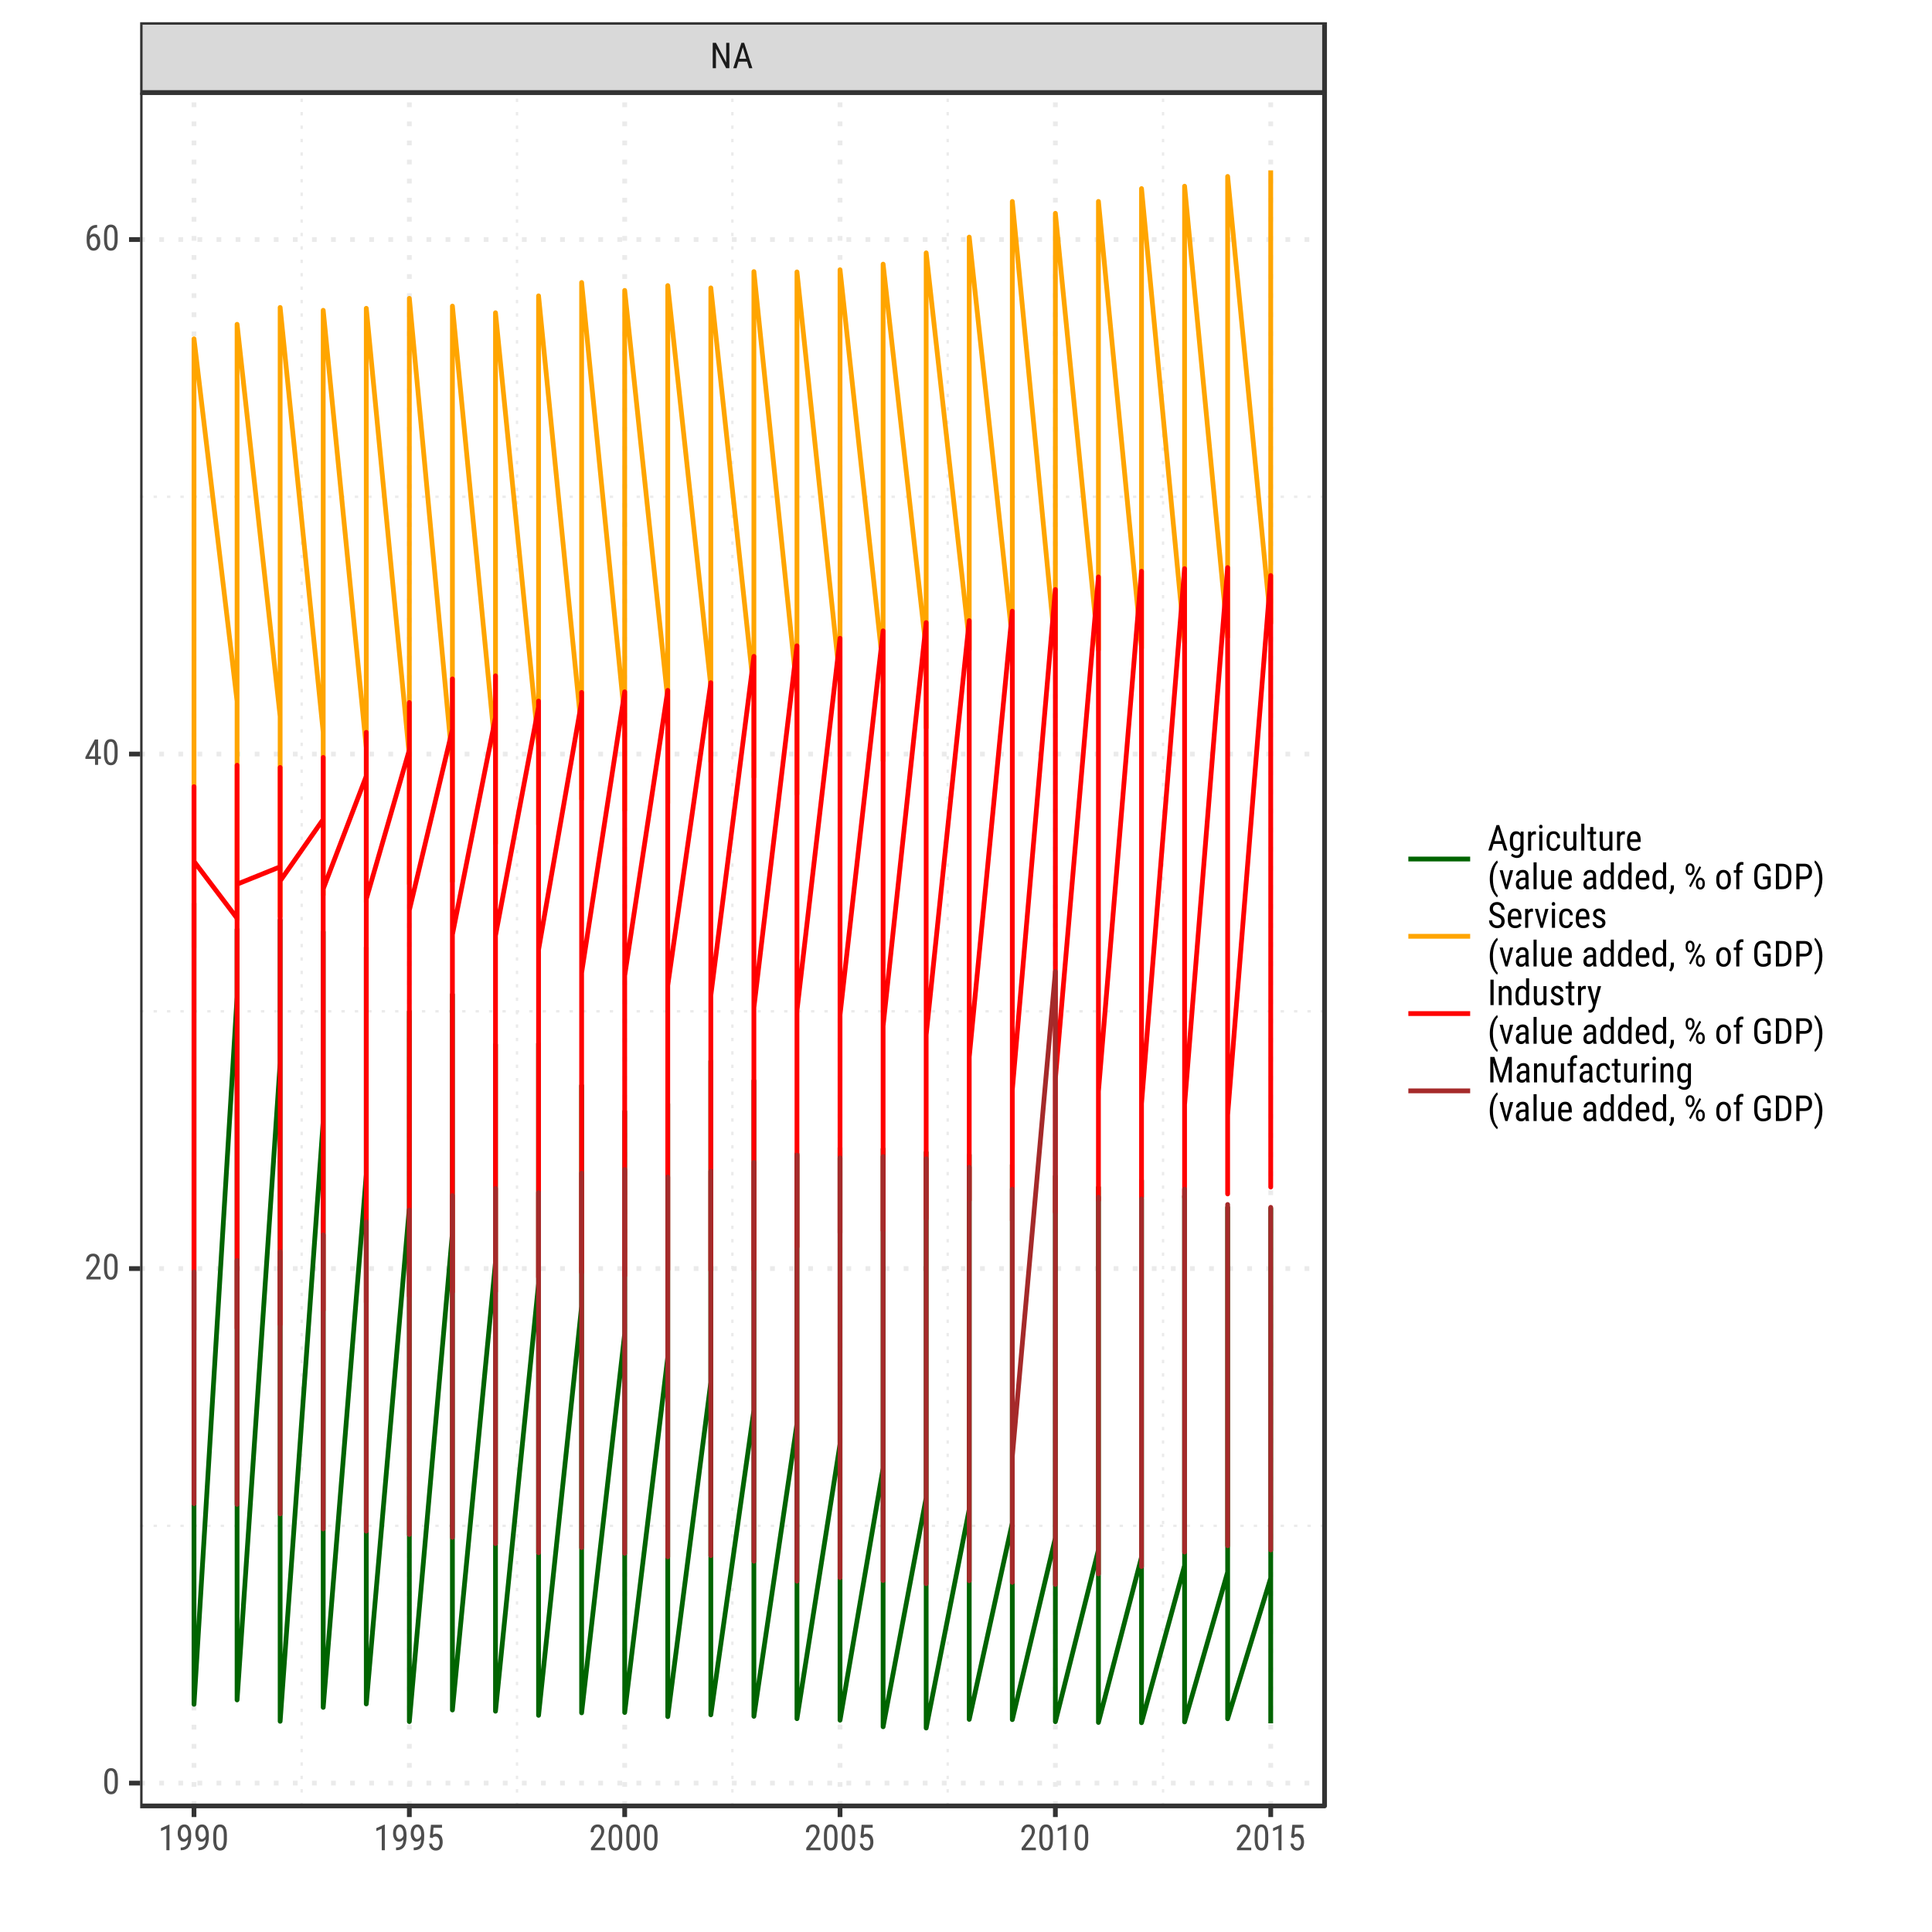 <?xml version="1.0" encoding="UTF-8"?>
<svg xmlns="http://www.w3.org/2000/svg" xmlns:xlink="http://www.w3.org/1999/xlink" width="432pt" height="432pt" viewBox="0 0 432 432" version="1.1">
<defs>
<g>
<symbol overflow="visible" id="glyph0-0">
<path style="stroke:none;" d="M 2.734 0 L 0.406 0 L 0.406 -5.688 L 2.734 -5.688 Z M 2.547 -0.344 L 2.547 -5.359 L 1.656 -2.844 Z M 0.578 -5.312 L 0.578 -0.375 L 1.469 -2.844 Z M 0.719 -0.219 L 2.406 -0.219 L 1.562 -2.578 Z M 1.562 -3.109 L 2.406 -5.484 L 0.719 -5.484 Z M 1.562 -3.109 "/>
</symbol>
<symbol overflow="visible" id="glyph0-1">
<path style="stroke:none;" d="M 4.328 0 L 3.609 0 L 1.328 -4.391 L 1.328 0 L 0.609 0 L 0.609 -5.688 L 1.328 -5.688 L 3.625 -1.281 L 3.625 -5.688 L 4.328 -5.688 Z M 4.328 0 "/>
</symbol>
<symbol overflow="visible" id="glyph0-2">
<path style="stroke:none;" d="M 3.266 -1.484 L 1.344 -1.484 L 0.906 0 L 0.172 0 L 2 -5.688 L 2.609 -5.688 L 4.453 0 L 3.719 0 Z M 1.531 -2.109 L 3.078 -2.109 L 2.312 -4.688 Z M 1.531 -2.109 "/>
</symbol>
<symbol overflow="visible" id="glyph0-3">
<path style="stroke:none;" d="M 2.516 0 L 1.828 0 L 1.828 -4.812 L 0.625 -4.281 L 0.625 -4.938 L 2.406 -5.719 L 2.516 -5.719 Z M 2.516 0 "/>
</symbol>
<symbol overflow="visible" id="glyph0-4">
<path style="stroke:none;" d="M 2.734 -2.438 C 2.453 -2.082 2.129 -1.906 1.766 -1.906 C 1.348 -1.906 1.016 -2.078 0.766 -2.422 C 0.523 -2.773 0.406 -3.234 0.406 -3.797 C 0.406 -4.391 0.535 -4.863 0.797 -5.219 C 1.066 -5.582 1.438 -5.766 1.906 -5.766 C 2.383 -5.766 2.754 -5.555 3.016 -5.141 C 3.285 -4.723 3.422 -4.148 3.422 -3.422 L 3.422 -3.203 C 3.422 -2.578 3.375 -2.066 3.281 -1.672 C 3.188 -1.285 3.047 -0.973 2.859 -0.734 C 2.68 -0.492 2.445 -0.312 2.156 -0.188 C 1.875 -0.062 1.516 0 1.078 0 L 1.078 -0.609 L 1.203 -0.609 C 1.691 -0.617 2.062 -0.766 2.312 -1.047 C 2.57 -1.336 2.711 -1.801 2.734 -2.438 Z M 1.875 -2.5 C 2.039 -2.5 2.203 -2.566 2.359 -2.703 C 2.523 -2.848 2.648 -3.035 2.734 -3.266 L 2.734 -3.562 C 2.734 -4.031 2.648 -4.414 2.484 -4.719 C 2.328 -5.02 2.133 -5.172 1.906 -5.172 C 1.656 -5.172 1.453 -5.047 1.297 -4.797 C 1.148 -4.547 1.078 -4.223 1.078 -3.828 C 1.078 -3.441 1.148 -3.125 1.297 -2.875 C 1.441 -2.625 1.633 -2.5 1.875 -2.5 Z M 1.875 -2.5 "/>
</symbol>
<symbol overflow="visible" id="glyph0-5">
<path style="stroke:none;" d="M 3.5 -2.422 C 3.5 -1.586 3.375 -0.961 3.125 -0.547 C 2.883 -0.129 2.504 0.078 1.984 0.078 C 1.473 0.078 1.094 -0.117 0.844 -0.516 C 0.594 -0.922 0.461 -1.52 0.453 -2.312 L 0.453 -3.297 C 0.453 -4.129 0.57 -4.75 0.812 -5.156 C 1.062 -5.562 1.445 -5.766 1.969 -5.766 C 2.477 -5.766 2.859 -5.57 3.109 -5.188 C 3.359 -4.801 3.488 -4.211 3.5 -3.422 Z M 2.812 -3.422 C 2.812 -4.016 2.742 -4.453 2.609 -4.734 C 2.473 -5.023 2.258 -5.172 1.969 -5.172 C 1.688 -5.172 1.477 -5.031 1.344 -4.75 C 1.207 -4.469 1.141 -4.047 1.141 -3.484 L 1.141 -2.312 C 1.141 -1.719 1.207 -1.27 1.344 -0.969 C 1.477 -0.664 1.691 -0.516 1.984 -0.516 C 2.266 -0.516 2.469 -0.656 2.594 -0.938 C 2.727 -1.219 2.801 -1.648 2.812 -2.234 Z M 2.812 -3.422 "/>
</symbol>
<symbol overflow="visible" id="glyph0-6">
<path style="stroke:none;" d="M 0.734 -2.859 L 0.984 -5.688 L 3.453 -5.688 L 3.453 -5.016 L 1.562 -5.016 L 1.438 -3.469 C 1.664 -3.633 1.914 -3.719 2.188 -3.719 C 2.633 -3.719 2.984 -3.547 3.234 -3.203 C 3.484 -2.859 3.609 -2.395 3.609 -1.812 C 3.609 -1.227 3.473 -0.766 3.203 -0.422 C 2.93 -0.086 2.555 0.078 2.078 0.078 C 1.648 0.078 1.301 -0.062 1.031 -0.344 C 0.758 -0.625 0.602 -1.008 0.562 -1.5 L 1.219 -1.5 C 1.258 -1.176 1.352 -0.93 1.5 -0.766 C 1.645 -0.598 1.836 -0.516 2.078 -0.516 C 2.336 -0.516 2.539 -0.629 2.688 -0.859 C 2.844 -1.098 2.922 -1.414 2.922 -1.812 C 2.922 -2.176 2.836 -2.473 2.672 -2.703 C 2.516 -2.941 2.301 -3.062 2.031 -3.062 C 1.801 -3.062 1.613 -3.004 1.469 -2.891 L 1.297 -2.703 Z M 0.734 -2.859 "/>
</symbol>
<symbol overflow="visible" id="glyph0-7">
<path style="stroke:none;" d="M 3.641 0 L 0.453 0 L 0.453 -0.516 L 2.078 -2.672 C 2.328 -3.004 2.5 -3.273 2.594 -3.484 C 2.688 -3.691 2.734 -3.914 2.734 -4.156 C 2.734 -4.457 2.66 -4.703 2.516 -4.891 C 2.379 -5.078 2.195 -5.172 1.969 -5.172 C 1.676 -5.172 1.453 -5.07 1.297 -4.875 C 1.141 -4.676 1.062 -4.391 1.062 -4.016 L 0.375 -4.016 C 0.375 -4.535 0.516 -4.957 0.797 -5.281 C 1.086 -5.602 1.477 -5.766 1.969 -5.766 C 2.414 -5.766 2.77 -5.625 3.031 -5.344 C 3.289 -5.07 3.422 -4.707 3.422 -4.25 C 3.422 -3.688 3.129 -3.02 2.547 -2.25 L 1.281 -0.594 L 3.641 -0.594 Z M 3.641 0 "/>
</symbol>
<symbol overflow="visible" id="glyph0-8">
<path style="stroke:none;" d="M 3.078 -1.906 L 3.703 -1.906 L 3.703 -1.328 L 3.078 -1.328 L 3.078 0 L 2.391 0 L 2.391 -1.328 L 0.234 -1.328 L 0.234 -1.75 L 2.344 -5.688 L 3.078 -5.688 Z M 1 -1.906 L 2.391 -1.906 L 2.391 -4.609 Z M 1 -1.906 "/>
</symbol>
<symbol overflow="visible" id="glyph0-9">
<path style="stroke:none;" d="M 2.859 -5.688 L 2.859 -5.078 L 2.75 -5.078 C 2.289 -5.066 1.93 -4.91 1.672 -4.609 C 1.41 -4.305 1.258 -3.852 1.219 -3.25 C 1.469 -3.57 1.789 -3.734 2.188 -3.734 C 2.602 -3.734 2.938 -3.562 3.188 -3.219 C 3.438 -2.875 3.562 -2.422 3.562 -1.859 C 3.562 -1.266 3.422 -0.789 3.141 -0.438 C 2.867 -0.094 2.504 0.078 2.047 0.078 C 1.586 0.078 1.219 -0.125 0.938 -0.531 C 0.656 -0.945 0.516 -1.492 0.516 -2.172 L 0.516 -2.438 C 0.516 -3.219 0.598 -3.836 0.766 -4.297 C 0.941 -4.766 1.191 -5.113 1.516 -5.344 C 1.848 -5.57 2.258 -5.688 2.75 -5.688 Z M 2.078 -3.125 C 1.891 -3.125 1.711 -3.051 1.547 -2.906 C 1.391 -2.77 1.273 -2.594 1.203 -2.375 L 1.203 -2.078 C 1.203 -1.617 1.285 -1.242 1.453 -0.953 C 1.617 -0.66 1.816 -0.516 2.047 -0.516 C 2.305 -0.516 2.508 -0.633 2.656 -0.875 C 2.801 -1.113 2.875 -1.43 2.875 -1.828 C 2.875 -2.211 2.801 -2.523 2.656 -2.766 C 2.508 -3.004 2.316 -3.125 2.078 -3.125 Z M 2.078 -3.125 "/>
</symbol>
<symbol overflow="visible" id="glyph0-10">
<path style="stroke:none;" d="M 0.375 -2.312 C 0.375 -2.969 0.492 -3.461 0.734 -3.797 C 0.973 -4.141 1.328 -4.312 1.797 -4.312 C 2.223 -4.312 2.547 -4.125 2.766 -3.75 L 2.812 -4.234 L 3.438 -4.234 L 3.438 0.047 C 3.438 0.566 3.301 0.969 3.031 1.25 C 2.758 1.531 2.383 1.672 1.906 1.672 C 1.695 1.672 1.461 1.617 1.203 1.516 C 0.941 1.41 0.75 1.281 0.625 1.125 L 0.906 0.656 C 1.188 0.938 1.504 1.078 1.859 1.078 C 2.43 1.078 2.723 0.766 2.734 0.141 L 2.734 -0.422 C 2.516 -0.086 2.195 0.078 1.781 0.078 C 1.344 0.078 1 -0.082 0.75 -0.406 C 0.508 -0.738 0.383 -1.219 0.375 -1.844 Z M 1.078 -1.906 C 1.078 -1.438 1.145 -1.086 1.281 -0.859 C 1.414 -0.641 1.645 -0.531 1.969 -0.531 C 2.312 -0.531 2.566 -0.707 2.734 -1.062 L 2.734 -3.172 C 2.555 -3.516 2.301 -3.688 1.969 -3.688 C 1.656 -3.688 1.426 -3.578 1.281 -3.359 C 1.145 -3.141 1.078 -2.797 1.078 -2.328 Z M 1.078 -1.906 "/>
</symbol>
<symbol overflow="visible" id="glyph0-11">
<path style="stroke:none;" d="M 2.266 -3.578 C 2.172 -3.598 2.066 -3.609 1.953 -3.609 C 1.598 -3.609 1.348 -3.414 1.203 -3.031 L 1.203 0 L 0.516 0 L 0.516 -4.234 L 1.188 -4.234 L 1.203 -3.797 C 1.391 -4.141 1.648 -4.312 1.984 -4.312 C 2.098 -4.312 2.191 -4.289 2.266 -4.25 Z M 2.266 -3.578 "/>
</symbol>
<symbol overflow="visible" id="glyph0-12">
<path style="stroke:none;" d="M 1.266 0 L 0.578 0 L 0.578 -4.234 L 1.266 -4.234 Z M 1.312 -5.344 C 1.312 -5.227 1.281 -5.129 1.219 -5.047 C 1.156 -4.973 1.055 -4.938 0.922 -4.938 C 0.797 -4.938 0.695 -4.973 0.625 -5.047 C 0.562 -5.129 0.531 -5.227 0.531 -5.344 C 0.531 -5.469 0.562 -5.566 0.625 -5.641 C 0.695 -5.723 0.797 -5.766 0.922 -5.766 C 1.055 -5.766 1.156 -5.723 1.219 -5.641 C 1.281 -5.555 1.312 -5.457 1.312 -5.344 Z M 1.312 -5.344 "/>
</symbol>
<symbol overflow="visible" id="glyph0-13">
<path style="stroke:none;" d="M 1.984 -0.516 C 2.211 -0.516 2.395 -0.582 2.531 -0.719 C 2.676 -0.863 2.754 -1.066 2.766 -1.328 L 3.422 -1.328 C 3.398 -0.922 3.254 -0.582 2.984 -0.312 C 2.711 -0.051 2.379 0.078 1.984 0.078 C 1.461 0.078 1.062 -0.082 0.781 -0.406 C 0.508 -0.738 0.375 -1.234 0.375 -1.891 L 0.375 -2.359 C 0.375 -2.992 0.508 -3.477 0.781 -3.812 C 1.062 -4.145 1.461 -4.312 1.984 -4.312 C 2.41 -4.312 2.75 -4.172 3 -3.891 C 3.258 -3.617 3.398 -3.25 3.422 -2.781 L 2.766 -2.781 C 2.742 -3.094 2.664 -3.328 2.531 -3.484 C 2.406 -3.641 2.223 -3.719 1.984 -3.719 C 1.672 -3.719 1.441 -3.613 1.297 -3.406 C 1.148 -3.207 1.07 -2.879 1.062 -2.422 L 1.062 -1.875 C 1.062 -1.375 1.133 -1.02 1.281 -0.812 C 1.438 -0.613 1.672 -0.516 1.984 -0.516 Z M 1.984 -0.516 "/>
</symbol>
<symbol overflow="visible" id="glyph0-14">
<path style="stroke:none;" d="M 2.672 -0.375 C 2.441 -0.07 2.109 0.078 1.672 0.078 C 1.285 0.078 0.992 -0.051 0.797 -0.312 C 0.609 -0.582 0.508 -0.969 0.5 -1.469 L 0.5 -4.234 L 1.188 -4.234 L 1.188 -1.531 C 1.188 -0.863 1.383 -0.531 1.781 -0.531 C 2.207 -0.531 2.5 -0.719 2.656 -1.094 L 2.656 -4.234 L 3.344 -4.234 L 3.344 0 L 2.688 0 Z M 2.672 -0.375 "/>
</symbol>
<symbol overflow="visible" id="glyph0-15">
<path style="stroke:none;" d="M 1.266 0 L 0.578 0 L 0.578 -6 L 1.266 -6 Z M 1.266 0 "/>
</symbol>
<symbol overflow="visible" id="glyph0-16">
<path style="stroke:none;" d="M 1.422 -5.25 L 1.422 -4.234 L 2.062 -4.234 L 2.062 -3.672 L 1.422 -3.672 L 1.422 -1.047 C 1.422 -0.879 1.445 -0.754 1.5 -0.672 C 1.562 -0.586 1.656 -0.547 1.781 -0.547 C 1.875 -0.547 1.969 -0.562 2.062 -0.594 L 2.062 0 C 1.906 0.051 1.742 0.078 1.578 0.078 C 1.305 0.078 1.098 -0.02 0.953 -0.219 C 0.805 -0.414 0.734 -0.691 0.734 -1.047 L 0.734 -3.672 L 0.094 -3.672 L 0.094 -4.234 L 0.734 -4.234 L 0.734 -5.25 Z M 1.422 -5.25 "/>
</symbol>
<symbol overflow="visible" id="glyph0-17">
<path style="stroke:none;" d="M 2.031 0.078 C 1.5 0.078 1.094 -0.078 0.812 -0.391 C 0.531 -0.703 0.391 -1.164 0.391 -1.781 L 0.391 -2.281 C 0.391 -2.914 0.523 -3.41 0.797 -3.766 C 1.078 -4.129 1.461 -4.312 1.953 -4.312 C 2.441 -4.312 2.805 -4.148 3.047 -3.828 C 3.297 -3.516 3.426 -3.023 3.438 -2.359 L 3.438 -1.906 L 1.078 -1.906 L 1.078 -1.812 C 1.078 -1.352 1.16 -1.02 1.328 -0.812 C 1.504 -0.613 1.75 -0.516 2.062 -0.516 C 2.27 -0.516 2.453 -0.551 2.609 -0.625 C 2.766 -0.707 2.91 -0.832 3.047 -1 L 3.406 -0.562 C 3.102 -0.133 2.645 0.078 2.031 0.078 Z M 1.953 -3.719 C 1.66 -3.719 1.445 -3.617 1.312 -3.422 C 1.176 -3.223 1.098 -2.914 1.078 -2.5 L 2.75 -2.5 L 2.75 -2.594 C 2.727 -3 2.656 -3.285 2.531 -3.453 C 2.406 -3.629 2.211 -3.719 1.953 -3.719 Z M 1.953 -3.719 "/>
</symbol>
<symbol overflow="visible" id="glyph0-18">
<path style="stroke:none;" d=""/>
</symbol>
<symbol overflow="visible" id="glyph0-19">
<path style="stroke:none;" d="M 0.5 -2.312 C 0.5 -2.988 0.594 -3.629 0.781 -4.234 C 0.969 -4.836 1.227 -5.363 1.562 -5.812 C 1.77 -6.094 1.969 -6.297 2.156 -6.422 L 2.297 -5.938 C 1.984 -5.645 1.727 -5.195 1.531 -4.594 C 1.332 -3.988 1.223 -3.316 1.203 -2.578 L 1.203 -2.266 C 1.203 -1.348 1.328 -0.535 1.578 0.172 C 1.773 0.703 2.016 1.109 2.297 1.391 L 2.156 1.844 C 1.914 1.676 1.676 1.41 1.438 1.047 C 0.812 0.109 0.5 -1.008 0.5 -2.312 Z M 0.5 -2.312 "/>
</symbol>
<symbol overflow="visible" id="glyph0-20">
<path style="stroke:none;" d="M 1.719 -1.047 L 2.516 -4.234 L 3.219 -4.234 L 1.969 0 L 1.453 0 L 0.188 -4.234 L 0.891 -4.234 Z M 1.719 -1.047 "/>
</symbol>
<symbol overflow="visible" id="glyph0-21">
<path style="stroke:none;" d="M 2.688 0 C 2.645 -0.094 2.617 -0.25 2.609 -0.469 C 2.359 -0.102 2.047 0.078 1.672 0.078 C 1.285 0.078 0.984 -0.023 0.766 -0.234 C 0.555 -0.453 0.453 -0.758 0.453 -1.156 C 0.453 -1.582 0.598 -1.922 0.891 -2.172 C 1.18 -2.43 1.578 -2.562 2.078 -2.562 L 2.594 -2.562 L 2.594 -3.016 C 2.594 -3.266 2.535 -3.441 2.422 -3.547 C 2.305 -3.66 2.133 -3.719 1.906 -3.719 C 1.695 -3.719 1.523 -3.656 1.391 -3.531 C 1.266 -3.406 1.203 -3.25 1.203 -3.062 L 0.516 -3.062 C 0.516 -3.27 0.578 -3.473 0.703 -3.672 C 0.836 -3.867 1.008 -4.023 1.219 -4.141 C 1.438 -4.254 1.68 -4.312 1.953 -4.312 C 2.379 -4.312 2.703 -4.203 2.922 -3.984 C 3.148 -3.766 3.27 -3.453 3.281 -3.047 L 3.281 -0.906 C 3.281 -0.582 3.32 -0.301 3.406 -0.062 L 3.406 0 Z M 1.766 -0.547 C 1.941 -0.547 2.102 -0.594 2.25 -0.688 C 2.406 -0.781 2.52 -0.898 2.594 -1.047 L 2.594 -2.047 L 2.203 -2.047 C 1.867 -2.047 1.609 -1.973 1.422 -1.828 C 1.234 -1.691 1.141 -1.492 1.141 -1.234 C 1.141 -0.992 1.188 -0.816 1.281 -0.703 C 1.375 -0.598 1.535 -0.547 1.766 -0.547 Z M 1.766 -0.547 "/>
</symbol>
<symbol overflow="visible" id="glyph0-22">
<path style="stroke:none;" d="M 0.375 -2.312 C 0.375 -2.957 0.492 -3.453 0.734 -3.797 C 0.984 -4.141 1.332 -4.312 1.781 -4.312 C 2.188 -4.312 2.504 -4.145 2.734 -3.812 L 2.734 -6 L 3.422 -6 L 3.422 0 L 2.797 0 L 2.75 -0.453 C 2.531 -0.098 2.207 0.078 1.781 0.078 C 1.344 0.078 1 -0.086 0.75 -0.422 C 0.5 -0.766 0.375 -1.25 0.375 -1.875 Z M 1.062 -1.906 C 1.062 -1.438 1.129 -1.086 1.266 -0.859 C 1.41 -0.641 1.645 -0.531 1.969 -0.531 C 2.312 -0.531 2.566 -0.703 2.734 -1.047 L 2.734 -3.188 C 2.555 -3.52 2.301 -3.688 1.969 -3.688 C 1.645 -3.688 1.41 -3.578 1.266 -3.359 C 1.129 -3.141 1.062 -2.797 1.062 -2.328 Z M 1.062 -1.906 "/>
</symbol>
<symbol overflow="visible" id="glyph0-23">
<path style="stroke:none;" d="M 0.531 1.141 L 0.109 0.859 C 0.359 0.516 0.488 0.16 0.5 -0.203 L 0.5 -0.859 L 1.203 -0.859 L 1.203 -0.297 C 1.203 -0.023 1.133 0.238 1 0.5 C 0.875 0.758 0.719 0.973 0.531 1.141 Z M 0.531 1.141 "/>
</symbol>
<symbol overflow="visible" id="glyph0-24">
<path style="stroke:none;" d="M 0.422 -4.594 C 0.422 -4.938 0.508 -5.219 0.688 -5.438 C 0.875 -5.656 1.113 -5.766 1.406 -5.766 C 1.695 -5.766 1.938 -5.656 2.125 -5.438 C 2.312 -5.219 2.406 -4.93 2.406 -4.578 L 2.406 -4.297 C 2.406 -3.953 2.312 -3.672 2.125 -3.453 C 1.945 -3.234 1.711 -3.125 1.422 -3.125 C 1.129 -3.125 0.891 -3.234 0.703 -3.453 C 0.516 -3.672 0.422 -3.957 0.422 -4.312 Z M 0.922 -4.297 C 0.922 -4.086 0.969 -3.914 1.062 -3.781 C 1.156 -3.656 1.273 -3.594 1.422 -3.594 C 1.566 -3.594 1.68 -3.656 1.766 -3.781 C 1.859 -3.906 1.906 -4.082 1.906 -4.312 L 1.906 -4.594 C 1.906 -4.801 1.859 -4.969 1.766 -5.094 C 1.672 -5.227 1.551 -5.297 1.406 -5.297 C 1.258 -5.297 1.141 -5.227 1.047 -5.094 C 0.961 -4.969 0.922 -4.797 0.922 -4.578 Z M 2.719 -1.391 C 2.719 -1.734 2.805 -2.016 2.984 -2.234 C 3.172 -2.453 3.41 -2.562 3.703 -2.562 C 3.992 -2.562 4.234 -2.453 4.422 -2.234 C 4.609 -2.016 4.703 -1.727 4.703 -1.375 L 4.703 -1.094 C 4.703 -0.75 4.609 -0.469 4.422 -0.25 C 4.234 -0.031 4 0.078 3.719 0.078 C 3.426 0.078 3.188 -0.031 3 -0.25 C 2.812 -0.469 2.719 -0.754 2.719 -1.109 Z M 3.219 -1.094 C 3.219 -0.883 3.266 -0.711 3.359 -0.578 C 3.453 -0.453 3.57 -0.391 3.719 -0.391 C 3.863 -0.391 3.977 -0.453 4.062 -0.578 C 4.156 -0.711 4.203 -0.891 4.203 -1.109 L 4.203 -1.391 C 4.203 -1.609 4.156 -1.781 4.062 -1.906 C 3.969 -2.031 3.848 -2.094 3.703 -2.094 C 3.566 -2.094 3.453 -2.031 3.359 -1.906 C 3.266 -1.781 3.219 -1.609 3.219 -1.391 Z M 1.562 -0.438 L 1.188 -0.688 L 3.516 -5.141 L 3.891 -4.875 Z M 1.562 -0.438 "/>
</symbol>
<symbol overflow="visible" id="glyph0-25">
<path style="stroke:none;" d="M 0.375 -2.312 C 0.375 -2.926 0.52 -3.41 0.812 -3.766 C 1.113 -4.129 1.508 -4.312 2 -4.312 C 2.488 -4.312 2.879 -4.133 3.172 -3.781 C 3.473 -3.438 3.629 -2.961 3.641 -2.359 L 3.641 -1.906 C 3.641 -1.301 3.488 -0.816 3.188 -0.453 C 2.895 -0.098 2.504 0.078 2.016 0.078 C 1.523 0.078 1.129 -0.094 0.828 -0.438 C 0.535 -0.789 0.383 -1.258 0.375 -1.844 Z M 1.062 -1.906 C 1.062 -1.477 1.145 -1.141 1.312 -0.891 C 1.488 -0.641 1.723 -0.516 2.016 -0.516 C 2.617 -0.516 2.93 -0.953 2.953 -1.828 L 2.953 -2.312 C 2.953 -2.738 2.863 -3.078 2.688 -3.328 C 2.52 -3.586 2.289 -3.719 2 -3.719 C 1.719 -3.719 1.488 -3.586 1.312 -3.328 C 1.145 -3.078 1.062 -2.738 1.062 -2.312 Z M 1.062 -1.906 "/>
</symbol>
<symbol overflow="visible" id="glyph0-26">
<path style="stroke:none;" d="M 0.828 0 L 0.828 -3.672 L 0.266 -3.672 L 0.266 -4.234 L 0.828 -4.234 L 0.828 -4.719 C 0.828 -5.145 0.93 -5.477 1.141 -5.719 C 1.359 -5.957 1.656 -6.078 2.031 -6.078 C 2.176 -6.078 2.316 -6.055 2.453 -6.016 L 2.422 -5.438 C 2.316 -5.457 2.211 -5.469 2.109 -5.469 C 1.711 -5.469 1.516 -5.188 1.516 -4.625 L 1.516 -4.234 L 2.234 -4.234 L 2.234 -3.672 L 1.516 -3.672 L 1.516 0 Z M 0.828 0 "/>
</symbol>
<symbol overflow="visible" id="glyph0-27">
<path style="stroke:none;" d="M 4.172 -0.703 L 4.047 -0.547 C 3.691 -0.129 3.164 0.078 2.469 0.078 C 1.852 0.078 1.367 -0.125 1.016 -0.531 C 0.672 -0.938 0.492 -1.516 0.484 -2.266 L 0.484 -3.375 C 0.484 -4.176 0.641 -4.773 0.953 -5.172 C 1.273 -5.566 1.754 -5.766 2.391 -5.766 C 2.93 -5.766 3.352 -5.613 3.656 -5.312 C 3.969 -5.008 4.141 -4.578 4.172 -4.016 L 3.453 -4.016 C 3.43 -4.367 3.332 -4.645 3.156 -4.844 C 2.988 -5.051 2.738 -5.156 2.406 -5.156 C 1.988 -5.156 1.688 -5.02 1.5 -4.75 C 1.312 -4.477 1.211 -4.051 1.203 -3.469 L 1.203 -2.312 C 1.203 -1.738 1.312 -1.297 1.531 -0.984 C 1.75 -0.68 2.062 -0.531 2.469 -0.531 C 2.852 -0.531 3.148 -0.625 3.359 -0.812 L 3.453 -0.906 L 3.453 -2.219 L 2.422 -2.219 L 2.422 -2.828 L 4.172 -2.828 Z M 4.172 -0.703 "/>
</symbol>
<symbol overflow="visible" id="glyph0-28">
<path style="stroke:none;" d="M 0.609 0 L 0.609 -5.688 L 1.969 -5.688 C 2.633 -5.688 3.148 -5.477 3.516 -5.062 C 3.879 -4.645 4.062 -4.062 4.062 -3.312 L 4.062 -2.359 C 4.062 -1.609 3.875 -1.023 3.5 -0.609 C 3.133 -0.203 2.598 0 1.891 0 Z M 1.328 -5.078 L 1.328 -0.609 L 1.906 -0.609 C 2.406 -0.609 2.77 -0.754 3 -1.047 C 3.238 -1.336 3.359 -1.766 3.359 -2.328 L 3.359 -3.328 C 3.359 -3.93 3.242 -4.375 3.016 -4.656 C 2.785 -4.938 2.438 -5.078 1.969 -5.078 Z M 1.328 -5.078 "/>
</symbol>
<symbol overflow="visible" id="glyph0-29">
<path style="stroke:none;" d="M 1.328 -2.234 L 1.328 0 L 0.609 0 L 0.609 -5.688 L 2.422 -5.688 C 2.953 -5.688 3.367 -5.523 3.672 -5.203 C 3.973 -4.891 4.125 -4.473 4.125 -3.953 C 4.125 -3.398 3.977 -2.977 3.688 -2.688 C 3.406 -2.395 3.004 -2.242 2.484 -2.234 Z M 1.328 -2.844 L 2.422 -2.844 C 2.742 -2.844 2.988 -2.938 3.156 -3.125 C 3.32 -3.312 3.406 -3.582 3.406 -3.938 C 3.406 -4.281 3.316 -4.555 3.141 -4.766 C 2.973 -4.973 2.738 -5.078 2.438 -5.078 L 1.328 -5.078 Z M 1.328 -2.844 "/>
</symbol>
<symbol overflow="visible" id="glyph0-30">
<path style="stroke:none;" d="M 2 -2.266 C 2 -1.109 1.738 -0.082 1.219 0.812 C 0.938 1.289 0.645 1.633 0.344 1.844 L 0.219 1.391 C 0.539 1.078 0.801 0.598 1 -0.047 C 1.207 -0.691 1.312 -1.398 1.312 -2.172 L 1.312 -2.312 C 1.312 -3.301 1.148 -4.188 0.828 -4.969 C 0.648 -5.395 0.445 -5.734 0.219 -5.984 L 0.344 -6.422 C 0.633 -6.223 0.914 -5.906 1.188 -5.469 C 1.727 -4.562 2 -3.492 2 -2.266 Z M 2 -2.266 "/>
</symbol>
<symbol overflow="visible" id="glyph0-31">
<path style="stroke:none;" d="M 3.094 -1.438 C 3.094 -1.719 3.016 -1.93 2.859 -2.078 C 2.711 -2.234 2.438 -2.383 2.031 -2.531 C 1.633 -2.676 1.328 -2.828 1.109 -2.984 C 0.898 -3.141 0.742 -3.316 0.641 -3.516 C 0.535 -3.723 0.484 -3.957 0.484 -4.219 C 0.484 -4.664 0.633 -5.035 0.938 -5.328 C 1.238 -5.617 1.629 -5.766 2.109 -5.766 C 2.441 -5.766 2.738 -5.688 3 -5.531 C 3.258 -5.383 3.457 -5.176 3.594 -4.906 C 3.738 -4.645 3.812 -4.359 3.812 -4.047 L 3.094 -4.047 C 3.094 -4.398 3.008 -4.672 2.844 -4.859 C 2.676 -5.055 2.43 -5.156 2.109 -5.156 C 1.828 -5.156 1.602 -5.07 1.438 -4.906 C 1.281 -4.75 1.203 -4.523 1.203 -4.234 C 1.203 -3.992 1.285 -3.789 1.453 -3.625 C 1.629 -3.469 1.898 -3.32 2.266 -3.188 C 2.816 -3.008 3.211 -2.785 3.453 -2.516 C 3.703 -2.242 3.828 -1.891 3.828 -1.453 C 3.828 -0.984 3.676 -0.609 3.375 -0.328 C 3.07 -0.055 2.664 0.078 2.156 0.078 C 1.82 0.078 1.516 0.004 1.234 -0.141 C 0.953 -0.285 0.727 -0.488 0.562 -0.75 C 0.406 -1.008 0.328 -1.312 0.328 -1.656 L 1.047 -1.656 C 1.047 -1.301 1.145 -1.023 1.344 -0.828 C 1.539 -0.629 1.812 -0.531 2.156 -0.531 C 2.469 -0.531 2.703 -0.609 2.859 -0.766 C 3.016 -0.93 3.094 -1.156 3.094 -1.438 Z M 3.094 -1.438 "/>
</symbol>
<symbol overflow="visible" id="glyph0-32">
<path style="stroke:none;" d="M 2.578 -1.078 C 2.578 -1.234 2.52 -1.363 2.406 -1.469 C 2.289 -1.57 2.07 -1.695 1.75 -1.844 C 1.383 -2 1.125 -2.129 0.969 -2.234 C 0.812 -2.348 0.695 -2.473 0.625 -2.609 C 0.551 -2.742 0.516 -2.91 0.516 -3.109 C 0.516 -3.453 0.641 -3.738 0.891 -3.969 C 1.141 -4.195 1.461 -4.312 1.859 -4.312 C 2.266 -4.312 2.594 -4.191 2.844 -3.953 C 3.094 -3.711 3.219 -3.406 3.219 -3.031 L 2.531 -3.031 C 2.531 -3.219 2.469 -3.379 2.344 -3.516 C 2.219 -3.648 2.055 -3.719 1.859 -3.719 C 1.648 -3.719 1.488 -3.66 1.375 -3.547 C 1.258 -3.441 1.203 -3.301 1.203 -3.125 C 1.203 -2.988 1.242 -2.875 1.328 -2.781 C 1.41 -2.695 1.613 -2.586 1.938 -2.453 C 2.445 -2.254 2.797 -2.055 2.984 -1.859 C 3.172 -1.672 3.266 -1.43 3.266 -1.141 C 3.266 -0.766 3.133 -0.469 2.875 -0.25 C 2.625 -0.031 2.289 0.078 1.875 0.078 C 1.426 0.078 1.066 -0.047 0.797 -0.297 C 0.523 -0.555 0.391 -0.879 0.391 -1.266 L 1.078 -1.266 C 1.086 -1.023 1.16 -0.836 1.297 -0.703 C 1.43 -0.578 1.625 -0.516 1.875 -0.516 C 2.102 -0.516 2.273 -0.566 2.391 -0.672 C 2.516 -0.773 2.578 -0.91 2.578 -1.078 Z M 2.578 -1.078 "/>
</symbol>
<symbol overflow="visible" id="glyph0-33">
<path style="stroke:none;" d="M 1.359 0 L 0.641 0 L 0.641 -5.688 L 1.359 -5.688 Z M 1.359 0 "/>
</symbol>
<symbol overflow="visible" id="glyph0-34">
<path style="stroke:none;" d="M 1.172 -4.234 L 1.188 -3.766 C 1.457 -4.129 1.801 -4.312 2.219 -4.312 C 2.969 -4.312 3.348 -3.812 3.359 -2.812 L 3.359 0 L 2.672 0 L 2.672 -2.781 C 2.672 -3.113 2.613 -3.348 2.5 -3.484 C 2.383 -3.617 2.219 -3.688 2 -3.688 C 1.832 -3.688 1.676 -3.629 1.531 -3.516 C 1.395 -3.398 1.285 -3.254 1.203 -3.078 L 1.203 0 L 0.516 0 L 0.516 -4.234 Z M 1.172 -4.234 "/>
</symbol>
<symbol overflow="visible" id="glyph0-35">
<path style="stroke:none;" d="M 1.672 -1.156 L 2.438 -4.234 L 3.172 -4.234 L 1.797 0.594 C 1.691 0.957 1.539 1.234 1.344 1.422 C 1.156 1.609 0.941 1.703 0.703 1.703 C 0.609 1.703 0.488 1.68 0.344 1.641 L 0.344 1.062 L 0.5 1.078 C 0.695 1.078 0.852 1.031 0.969 0.938 C 1.082 0.844 1.176 0.676 1.25 0.438 L 1.375 -0.031 L 0.141 -4.234 L 0.891 -4.234 Z M 1.672 -1.156 "/>
</symbol>
<symbol overflow="visible" id="glyph0-36">
<path style="stroke:none;" d="M 1.531 -5.688 L 3.016 -1.047 L 4.5 -5.688 L 5.422 -5.688 L 5.422 0 L 4.719 0 L 4.719 -2.219 L 4.781 -4.438 L 3.297 0 L 2.75 0 L 1.266 -4.422 L 1.328 -2.219 L 1.328 0 L 0.609 0 L 0.609 -5.688 Z M 1.531 -5.688 "/>
</symbol>
</g>
<clipPath id="clip1">
  <path d="M 31.344 20.688 L 297 20.688 L 297 404 L 31.344 404 Z M 31.344 20.688 "/>
</clipPath>
<clipPath id="clip2">
  <path d="M 31.344 340 L 297 340 L 297 342 L 31.344 342 Z M 31.344 340 "/>
</clipPath>
<clipPath id="clip3">
  <path d="M 31.344 225 L 297 225 L 297 227 L 31.344 227 Z M 31.344 225 "/>
</clipPath>
<clipPath id="clip4">
  <path d="M 31.344 110 L 297 110 L 297 112 L 31.344 112 Z M 31.344 110 "/>
</clipPath>
<clipPath id="clip5">
  <path d="M 67 20.688 L 68 20.688 L 68 404.809 L 67 404.809 Z M 67 20.688 "/>
</clipPath>
<clipPath id="clip6">
  <path d="M 115 20.688 L 116 20.688 L 116 404.809 L 115 404.809 Z M 115 20.688 "/>
</clipPath>
<clipPath id="clip7">
  <path d="M 163 20.688 L 165 20.688 L 165 404.809 L 163 404.809 Z M 163 20.688 "/>
</clipPath>
<clipPath id="clip8">
  <path d="M 211 20.688 L 213 20.688 L 213 404.809 L 211 404.809 Z M 211 20.688 "/>
</clipPath>
<clipPath id="clip9">
  <path d="M 259 20.688 L 261 20.688 L 261 404.809 L 259 404.809 Z M 259 20.688 "/>
</clipPath>
<clipPath id="clip10">
  <path d="M 31.344 398 L 297 398 L 297 400 L 31.344 400 Z M 31.344 398 "/>
</clipPath>
<clipPath id="clip11">
  <path d="M 31.344 283 L 297 283 L 297 285 L 31.344 285 Z M 31.344 283 "/>
</clipPath>
<clipPath id="clip12">
  <path d="M 31.344 168 L 297 168 L 297 170 L 31.344 170 Z M 31.344 168 "/>
</clipPath>
<clipPath id="clip13">
  <path d="M 31.344 53 L 297 53 L 297 55 L 31.344 55 Z M 31.344 53 "/>
</clipPath>
<clipPath id="clip14">
  <path d="M 42 20.688 L 44 20.688 L 44 404.809 L 42 404.809 Z M 42 20.688 "/>
</clipPath>
<clipPath id="clip15">
  <path d="M 90 20.688 L 93 20.688 L 93 404.809 L 90 404.809 Z M 90 20.688 "/>
</clipPath>
<clipPath id="clip16">
  <path d="M 139 20.688 L 141 20.688 L 141 404.809 L 139 404.809 Z M 139 20.688 "/>
</clipPath>
<clipPath id="clip17">
  <path d="M 187 20.688 L 189 20.688 L 189 404.809 L 187 404.809 Z M 187 20.688 "/>
</clipPath>
<clipPath id="clip18">
  <path d="M 235 20.688 L 237 20.688 L 237 404.809 L 235 404.809 Z M 235 20.688 "/>
</clipPath>
<clipPath id="clip19">
  <path d="M 283 20.688 L 285 20.688 L 285 404.809 L 283 404.809 Z M 283 20.688 "/>
</clipPath>
<clipPath id="clip20">
  <path d="M 31.344 20.688 L 297 20.688 L 297 404.809 L 31.344 404.809 Z M 31.344 20.688 "/>
</clipPath>
<clipPath id="clip21">
  <path d="M 31.344 4.98 L 297 4.98 L 297 21 L 31.344 21 Z M 31.344 4.98 "/>
</clipPath>
<clipPath id="clip22">
  <path d="M 31.344 4.98 L 297 4.98 L 297 21.688 L 31.344 21.688 Z M 31.344 4.98 "/>
</clipPath>
</defs>
<g id="surface1791">
<rect x="0" y="0" width="432" height="432" style="fill:rgb(100%,100%,100%);fill-opacity:1;stroke:none;"/>
<rect x="0" y="0" width="432" height="432" style="fill:rgb(100%,100%,100%);fill-opacity:1;stroke:none;"/>
<path style="fill:none;stroke-width:1.067;stroke-linecap:round;stroke-linejoin:round;stroke:rgb(100%,100%,100%);stroke-opacity:1;stroke-miterlimit:10;" d="M 0 432 L 432 432 L 432 0 L 0 0 Z M 0 432 "/>
<g clip-path="url(#clip1)" clip-rule="nonzero">
<path style=" stroke:none;fill-rule:nonzero;fill:rgb(100%,100%,100%);fill-opacity:1;" d="M 31.344 403.809 L 296.176 403.809 L 296.176 20.688 L 31.344 20.688 Z M 31.344 403.809 "/>
</g>
<g clip-path="url(#clip2)" clip-rule="nonzero">
<path style="fill:none;stroke-width:0.533;stroke-linecap:butt;stroke-linejoin:round;stroke:rgb(92.157%,92.157%,92.157%);stroke-opacity:1;stroke-dasharray:0.75,2.25;stroke-miterlimit:10;" d="M 31.344 341.18 L 296.172 341.18 "/>
</g>
<g clip-path="url(#clip3)" clip-rule="nonzero">
<path style="fill:none;stroke-width:0.533;stroke-linecap:butt;stroke-linejoin:round;stroke:rgb(92.157%,92.157%,92.157%);stroke-opacity:1;stroke-dasharray:0.75,2.25;stroke-miterlimit:10;" d="M 31.344 226.133 L 296.172 226.133 "/>
</g>
<g clip-path="url(#clip4)" clip-rule="nonzero">
<path style="fill:none;stroke-width:0.533;stroke-linecap:butt;stroke-linejoin:round;stroke:rgb(92.157%,92.157%,92.157%);stroke-opacity:1;stroke-dasharray:0.75,2.25;stroke-miterlimit:10;" d="M 31.344 111.082 L 296.172 111.082 "/>
</g>
<g clip-path="url(#clip5)" clip-rule="nonzero">
<path style="fill:none;stroke-width:0.533;stroke-linecap:butt;stroke-linejoin:round;stroke:rgb(92.157%,92.157%,92.157%);stroke-opacity:1;stroke-dasharray:0.75,2.25;stroke-miterlimit:10;" d="M 67.457 403.809 L 67.457 20.688 "/>
</g>
<g clip-path="url(#clip6)" clip-rule="nonzero">
<path style="fill:none;stroke-width:0.533;stroke-linecap:butt;stroke-linejoin:round;stroke:rgb(92.157%,92.157%,92.157%);stroke-opacity:1;stroke-dasharray:0.75,2.25;stroke-miterlimit:10;" d="M 115.605 403.809 L 115.605 20.688 "/>
</g>
<g clip-path="url(#clip7)" clip-rule="nonzero">
<path style="fill:none;stroke-width:0.533;stroke-linecap:butt;stroke-linejoin:round;stroke:rgb(92.157%,92.157%,92.157%);stroke-opacity:1;stroke-dasharray:0.75,2.25;stroke-miterlimit:10;" d="M 163.758 403.809 L 163.758 20.688 "/>
</g>
<g clip-path="url(#clip8)" clip-rule="nonzero">
<path style="fill:none;stroke-width:0.533;stroke-linecap:butt;stroke-linejoin:round;stroke:rgb(92.157%,92.157%,92.157%);stroke-opacity:1;stroke-dasharray:0.75,2.25;stroke-miterlimit:10;" d="M 211.91 403.809 L 211.91 20.688 "/>
</g>
<g clip-path="url(#clip9)" clip-rule="nonzero">
<path style="fill:none;stroke-width:0.533;stroke-linecap:butt;stroke-linejoin:round;stroke:rgb(92.157%,92.157%,92.157%);stroke-opacity:1;stroke-dasharray:0.75,2.25;stroke-miterlimit:10;" d="M 260.059 403.809 L 260.059 20.688 "/>
</g>
<g clip-path="url(#clip10)" clip-rule="nonzero">
<path style="fill:none;stroke-width:1.067;stroke-linecap:butt;stroke-linejoin:round;stroke:rgb(92.157%,92.157%,92.157%);stroke-opacity:1;stroke-dasharray:1.067,3.201;stroke-miterlimit:10;" d="M 31.344 398.707 L 296.172 398.707 "/>
</g>
<g clip-path="url(#clip11)" clip-rule="nonzero">
<path style="fill:none;stroke-width:1.067;stroke-linecap:butt;stroke-linejoin:round;stroke:rgb(92.157%,92.157%,92.157%);stroke-opacity:1;stroke-dasharray:1.067,3.201;stroke-miterlimit:10;" d="M 31.344 283.656 L 296.172 283.656 "/>
</g>
<g clip-path="url(#clip12)" clip-rule="nonzero">
<path style="fill:none;stroke-width:1.067;stroke-linecap:butt;stroke-linejoin:round;stroke:rgb(92.157%,92.157%,92.157%);stroke-opacity:1;stroke-dasharray:1.067,3.201;stroke-miterlimit:10;" d="M 31.344 168.609 L 296.172 168.609 "/>
</g>
<g clip-path="url(#clip13)" clip-rule="nonzero">
<path style="fill:none;stroke-width:1.067;stroke-linecap:butt;stroke-linejoin:round;stroke:rgb(92.157%,92.157%,92.157%);stroke-opacity:1;stroke-dasharray:1.067,3.201;stroke-miterlimit:10;" d="M 31.344 53.559 L 296.172 53.559 "/>
</g>
<g clip-path="url(#clip14)" clip-rule="nonzero">
<path style="fill:none;stroke-width:1.067;stroke-linecap:butt;stroke-linejoin:round;stroke:rgb(92.157%,92.157%,92.157%);stroke-opacity:1;stroke-dasharray:1.067,3.201;stroke-miterlimit:10;" d="M 43.379 403.809 L 43.379 20.688 "/>
</g>
<g clip-path="url(#clip15)" clip-rule="nonzero">
<path style="fill:none;stroke-width:1.067;stroke-linecap:butt;stroke-linejoin:round;stroke:rgb(92.157%,92.157%,92.157%);stroke-opacity:1;stroke-dasharray:1.067,3.201;stroke-miterlimit:10;" d="M 91.531 403.809 L 91.531 20.688 "/>
</g>
<g clip-path="url(#clip16)" clip-rule="nonzero">
<path style="fill:none;stroke-width:1.067;stroke-linecap:butt;stroke-linejoin:round;stroke:rgb(92.157%,92.157%,92.157%);stroke-opacity:1;stroke-dasharray:1.067,3.201;stroke-miterlimit:10;" d="M 139.684 403.809 L 139.684 20.688 "/>
</g>
<g clip-path="url(#clip17)" clip-rule="nonzero">
<path style="fill:none;stroke-width:1.067;stroke-linecap:butt;stroke-linejoin:round;stroke:rgb(92.157%,92.157%,92.157%);stroke-opacity:1;stroke-dasharray:1.067,3.201;stroke-miterlimit:10;" d="M 187.832 403.809 L 187.832 20.688 "/>
</g>
<g clip-path="url(#clip18)" clip-rule="nonzero">
<path style="fill:none;stroke-width:1.067;stroke-linecap:butt;stroke-linejoin:round;stroke:rgb(92.157%,92.157%,92.157%);stroke-opacity:1;stroke-dasharray:1.067,3.201;stroke-miterlimit:10;" d="M 235.984 403.809 L 235.984 20.688 "/>
</g>
<g clip-path="url(#clip19)" clip-rule="nonzero">
<path style="fill:none;stroke-width:1.067;stroke-linecap:butt;stroke-linejoin:round;stroke:rgb(92.157%,92.157%,92.157%);stroke-opacity:1;stroke-dasharray:1.067,3.201;stroke-miterlimit:10;" d="M 284.137 403.809 L 284.137 20.688 "/>
</g>
<path style="fill:none;stroke-width:1.067;stroke-linecap:butt;stroke-linejoin:round;stroke:rgb(0%,39.216%,0%);stroke-opacity:1;stroke-miterlimit:1;" d="M 43.379 211.051 L 43.379 202 L 43.379 286.91 L 43.379 258.133 L 43.379 381.086 L 53.012 222.957 L 53.012 207.855 L 53.012 291.148 L 53.012 259.371 L 53.012 380.109 L 62.641 237.734 L 62.641 205.742 L 62.641 291.82 L 62.641 260.242 L 62.641 384.883 L 72.27 250.762 L 72.27 208.375 L 72.27 299.598 L 72.27 262.949 L 72.27 381.773 L 81.902 262.637 L 81.902 211.84 L 81.902 304.77 L 81.902 264.113 L 81.902 381.004 L 91.531 270.051 L 91.531 226.207 L 91.531 309.527 L 91.531 260.516 L 91.531 384.953 L 101.16 275.746 L 101.16 222.402 L 101.16 312.531 L 101.16 257.973 L 101.16 382.355 L 110.793 282.273 L 110.793 233.594 L 110.793 314.457 L 110.793 257.332 L 110.793 382.625 L 120.422 287.027 L 120.422 233.379 L 120.422 307.609 L 120.422 257.258 L 120.422 383.555 L 130.051 292.133 L 130.051 242.762 L 130.051 307.086 L 130.051 253.441 L 130.051 382.992 L 139.684 298.211 L 139.684 248.543 L 139.684 305.109 L 139.684 257.02 L 139.684 382.918 L 149.312 303.488 L 149.312 246.848 L 149.312 305.383 L 149.312 256.434 L 149.312 383.84 L 158.941 309.109 L 158.941 262.074 L 158.941 307.348 L 158.941 237.281 L 158.941 383.438 L 168.574 315.344 L 168.574 260.57 L 168.574 307.156 L 168.574 241.66 L 168.574 383.773 L 178.203 318.363 L 178.203 270.477 L 178.203 309.727 L 178.203 258.008 L 178.203 384.301 L 187.832 322.922 L 187.832 275.34 L 187.832 311.754 L 187.832 256.648 L 187.832 384.641 L 197.465 328.289 L 197.465 277.328 L 197.465 313.133 L 197.465 256.93 L 197.465 386.109 L 207.094 334.895 L 207.094 284.438 L 207.094 315.066 L 207.094 257.688 L 207.094 386.395 L 216.723 337.5 L 216.723 288.613 L 216.723 315.965 L 216.723 258.242 L 216.723 384.461 L 226.355 340.523 L 226.355 296.402 L 226.355 316.785 L 226.355 260.488 L 226.355 384.512 L 235.984 343.883 L 235.984 297.945 L 235.984 320.188 L 235.984 263.027 L 235.984 384.973 L 245.613 346.566 L 245.613 299.477 L 245.613 320.695 L 245.613 265.516 L 245.613 385.145 L 255.246 348.203 L 255.246 303.219 L 255.246 322.805 L 255.246 263.949 L 255.246 385.203 L 264.875 350.051 L 264.875 304.102 L 264.875 324.391 L 264.875 267.438 L 264.875 385.027 L 274.504 351.52 L 274.504 310.703 L 274.504 325.582 L 274.504 270.012 L 274.504 384.324 L 284.137 352.844 L 284.137 316.551 L 284.137 327.613 L 284.137 270.211 L 284.137 385.34 "/>
<path style="fill:none;stroke-width:1.067;stroke-linecap:butt;stroke-linejoin:round;stroke:rgb(100%,64.706%,0%);stroke-opacity:1;stroke-miterlimit:1;" d="M 43.379 156.539 L 43.379 211.883 L 43.379 115.574 L 43.379 189.105 L 43.379 75.758 L 53.012 156.789 L 53.012 205.586 L 53.012 114.766 L 53.012 183.84 L 53.012 72.516 L 62.641 160.18 L 62.641 204.891 L 62.641 116.473 L 62.641 179.777 L 62.641 68.746 L 72.27 163.742 L 72.27 200.121 L 72.27 112.762 L 72.27 181.34 L 72.27 69.387 L 81.902 167.238 L 81.902 201.711 L 81.902 112.262 L 81.902 180.879 L 81.902 68.938 L 91.531 169.047 L 91.531 197.645 L 91.531 112.691 L 91.531 177.922 L 91.531 66.711 L 101.16 170.551 L 101.16 197.059 L 101.16 112.297 L 101.16 184.102 L 101.16 68.445 L 110.793 168.027 L 110.793 188.625 L 110.793 108.582 L 110.793 183.754 L 110.793 69.93 L 120.422 166.836 L 120.422 184.324 L 120.422 109.871 L 120.422 182.051 L 120.422 66.156 L 130.051 163.41 L 130.051 178.41 L 130.051 108.199 L 130.051 178.664 L 130.051 63.164 L 139.684 160.641 L 139.684 175.809 L 139.684 108.051 L 139.684 181.141 L 139.684 64.934 L 149.312 156.41 L 149.312 172.012 L 149.312 105.117 L 149.312 179.562 L 149.312 63.852 L 158.941 153.41 L 158.941 165.598 L 158.941 101.461 L 158.941 170.312 L 158.941 64.375 L 168.574 154.516 L 168.574 165.531 L 168.574 99.887 L 168.574 173.742 L 168.574 60.73 L 178.203 154.488 L 178.203 164.762 L 178.203 101.457 L 178.203 177.559 L 178.203 60.801 L 187.832 152.379 L 187.832 161.293 L 187.832 100.426 L 187.832 169.117 L 187.832 60.316 L 197.465 149.289 L 197.465 170.062 L 197.465 102.02 L 197.465 158.859 L 197.465 59.062 L 207.094 145.273 L 207.094 162.719 L 207.094 101.031 L 207.094 151.699 L 207.094 56.539 L 216.723 143.371 L 216.723 145.258 L 216.723 95.781 L 216.723 141.914 L 216.723 53.016 L 226.355 142.934 L 226.355 98.16 L 226.355 134.465 L 226.355 45.047 L 235.984 145.176 L 235.984 94.887 L 235.984 127.738 L 235.984 47.695 L 245.613 145.301 L 245.613 92.77 L 245.613 126.031 L 245.613 45.039 L 255.246 144.938 L 255.246 90.457 L 255.246 125.035 L 255.246 42.168 L 264.875 143.664 L 264.875 89.438 L 264.875 120.781 L 264.875 41.633 L 274.504 142.441 L 274.504 123.336 L 274.504 126.887 L 274.504 89.867 L 274.504 120.938 L 274.504 39.453 L 284.137 139.363 L 284.137 118.48 L 284.137 125.074 L 284.137 90.629 L 284.137 114.617 L 284.137 38.102 "/>
<path style="fill:none;stroke-width:1.067;stroke-linecap:butt;stroke-linejoin:round;stroke:rgb(100%,0%,0%);stroke-opacity:1;stroke-miterlimit:1;" d="M 43.379 212.941 L 43.379 228.996 L 43.379 175.898 L 43.379 297.363 L 43.379 192.613 L 53.012 205.332 L 53.012 230.199 L 53.012 171.109 L 53.012 297.004 L 53.012 197.707 L 62.641 193.82 L 62.641 233.82 L 62.641 171.605 L 62.641 296.125 L 62.641 196.988 L 72.27 183.207 L 72.27 232.645 L 72.27 169.367 L 72.27 292.961 L 72.27 198.75 L 81.902 173.539 L 81.902 228.746 L 81.902 163.758 L 81.902 291.199 L 81.902 201.023 L 91.531 167.68 L 91.531 222.879 L 91.531 157.086 L 91.531 289.801 L 91.531 203.512 L 101.16 163.129 L 101.16 224.766 L 101.16 151.812 L 101.16 288.871 L 101.16 208.969 L 110.793 160.457 L 110.793 224.828 L 110.793 151.113 L 110.793 288.793 L 110.793 209.207 L 120.422 158.082 L 120.422 228.164 L 120.422 156.766 L 120.422 285.602 L 120.422 212.359 L 130.051 156.902 L 130.051 232.68 L 130.051 154.824 L 130.051 284.531 L 130.051 217.516 L 139.684 154.695 L 139.684 229.176 L 139.684 155.648 L 139.684 285.258 L 139.684 215.969 L 139.684 218.145 L 149.312 154.371 L 149.312 232.758 L 149.312 158.82 L 149.312 283.93 L 149.312 210.117 L 149.312 220.355 L 158.941 152.648 L 158.941 227.312 L 158.941 158.668 L 158.941 284.043 L 158.941 213.332 L 158.941 222.574 L 168.574 146.762 L 168.574 228.172 L 168.574 158.504 L 168.574 283.855 L 168.574 204.051 L 168.574 225.289 L 178.203 144.406 L 178.203 225.184 L 178.203 159.414 L 178.203 278.816 L 178.203 223.137 L 178.203 225.98 L 187.832 142.723 L 187.832 224.496 L 187.832 160.984 L 187.832 275.656 L 187.832 224.574 L 187.832 226.895 L 197.465 141.066 L 197.465 220.711 L 197.465 162.398 L 197.465 275.133 L 197.465 229.395 L 207.094 139.215 L 207.094 223.328 L 207.094 166.844 L 207.094 272.555 L 207.094 231.379 L 216.723 138.777 L 216.723 222.402 L 216.723 170.359 L 216.723 268.391 L 216.723 236.355 L 226.355 136.664 L 226.355 221.289 L 226.355 173.762 L 226.355 272.875 L 226.355 243.703 L 235.984 131.816 L 235.984 225.648 L 235.984 175.176 L 235.984 271.039 L 235.984 241.195 L 245.613 129.004 L 245.613 223.742 L 245.613 177.91 L 245.613 268.391 L 245.613 244.051 L 255.246 127.734 L 255.246 227.137 L 255.246 178.402 L 255.246 267.734 L 255.246 246.742 L 264.875 127.156 L 264.875 230.863 L 264.875 179.945 L 264.875 267.758 L 264.875 246.973 L 274.504 126.914 L 274.504 231.324 L 274.504 180.57 L 274.504 266.965 L 274.504 249.309 L 284.137 128.691 L 284.137 230.883 L 284.137 182.246 L 284.137 265.422 L 284.137 249.516 "/>
<path style="fill:none;stroke-width:1.067;stroke-linecap:butt;stroke-linejoin:round;stroke:rgb(64.706%,16.471%,16.471%);stroke-opacity:1;stroke-miterlimit:1;" d="M 43.379 310.699 L 43.379 284.41 L 43.379 336.23 L 43.379 310.941 "/>
<path style="fill:none;stroke-width:1.067;stroke-linecap:butt;stroke-linejoin:round;stroke:rgb(64.706%,16.471%,16.471%);stroke-opacity:1;stroke-miterlimit:1;" d="M 53.012 313.707 L 53.012 281.859 L 53.012 336.391 L 53.012 314.09 "/>
<path style="fill:none;stroke-width:1.067;stroke-linecap:butt;stroke-linejoin:round;stroke:rgb(64.706%,16.471%,16.471%);stroke-opacity:1;stroke-miterlimit:1;" d="M 62.641 315.637 L 62.641 279.914 L 62.641 338.52 L 62.641 315.078 "/>
<path style="fill:none;stroke-width:1.067;stroke-linecap:butt;stroke-linejoin:round;stroke:rgb(64.706%,16.471%,16.471%);stroke-opacity:1;stroke-miterlimit:1;" d="M 72.27 312.59 L 72.27 276.125 L 72.27 341.883 L 72.27 316.246 "/>
<path style="fill:none;stroke-width:1.067;stroke-linecap:butt;stroke-linejoin:round;stroke:rgb(64.706%,16.471%,16.471%);stroke-opacity:1;stroke-miterlimit:1;" d="M 81.902 309.23 L 81.902 273.215 L 81.902 342.367 L 81.902 316.648 "/>
<path style="fill:none;stroke-width:1.067;stroke-linecap:butt;stroke-linejoin:round;stroke:rgb(64.706%,16.471%,16.471%);stroke-opacity:1;stroke-miterlimit:1;" d="M 91.531 302.668 L 91.531 270.594 L 91.531 343.121 L 91.531 313.941 "/>
<path style="fill:none;stroke-width:1.067;stroke-linecap:butt;stroke-linejoin:round;stroke:rgb(64.706%,16.471%,16.471%);stroke-opacity:1;stroke-miterlimit:1;" d="M 101.16 300.926 L 101.16 267.336 L 101.16 343.742 L 101.16 316.297 "/>
<path style="fill:none;stroke-width:1.067;stroke-linecap:butt;stroke-linejoin:round;stroke:rgb(64.706%,16.471%,16.471%);stroke-opacity:1;stroke-miterlimit:1;" d="M 110.793 304.684 L 110.793 265.75 L 110.793 345.16 L 110.793 316.219 "/>
<path style="fill:none;stroke-width:1.067;stroke-linecap:butt;stroke-linejoin:round;stroke:rgb(64.706%,16.471%,16.471%);stroke-opacity:1;stroke-miterlimit:1;" d="M 120.422 307.387 L 120.422 266.676 L 120.422 347.199 L 120.422 316.793 "/>
<path style="fill:none;stroke-width:1.067;stroke-linecap:butt;stroke-linejoin:round;stroke:rgb(64.706%,16.471%,16.471%);stroke-opacity:1;stroke-miterlimit:1;" d="M 130.051 310.281 L 130.051 262.32 L 130.051 346.043 L 130.051 318.23 "/>
<path style="fill:none;stroke-width:1.067;stroke-linecap:butt;stroke-linejoin:round;stroke:rgb(64.706%,16.471%,16.471%);stroke-opacity:1;stroke-miterlimit:1;" d="M 139.684 307.34 L 139.684 261.5 L 139.684 347.328 L 139.684 315.219 "/>
<path style="fill:none;stroke-width:1.067;stroke-linecap:butt;stroke-linejoin:round;stroke:rgb(64.706%,16.471%,16.471%);stroke-opacity:1;stroke-miterlimit:1;" d="M 149.312 309.562 L 149.312 263.188 L 149.312 348.117 L 149.312 314.812 "/>
<path style="fill:none;stroke-width:1.067;stroke-linecap:butt;stroke-linejoin:round;stroke:rgb(64.706%,16.471%,16.471%);stroke-opacity:1;stroke-miterlimit:1;" d="M 158.941 306.934 L 158.941 261.918 L 158.941 347.84 L 158.941 315.543 "/>
<path style="fill:none;stroke-width:1.067;stroke-linecap:butt;stroke-linejoin:round;stroke:rgb(64.706%,16.471%,16.471%);stroke-opacity:1;stroke-miterlimit:1;" d="M 168.574 308.23 L 168.574 259.922 L 168.574 349.086 L 168.574 319.141 "/>
<path style="fill:none;stroke-width:1.067;stroke-linecap:butt;stroke-linejoin:round;stroke:rgb(64.706%,16.471%,16.471%);stroke-opacity:1;stroke-miterlimit:1;" d="M 178.203 308.684 L 178.203 258.293 L 178.203 353.555 L 178.203 318.879 "/>
<path style="fill:none;stroke-width:1.067;stroke-linecap:butt;stroke-linejoin:round;stroke:rgb(64.706%,16.471%,16.471%);stroke-opacity:1;stroke-miterlimit:1;" d="M 187.832 308.008 L 187.832 258.898 L 187.832 352.762 L 187.832 318.176 "/>
<path style="fill:none;stroke-width:1.067;stroke-linecap:butt;stroke-linejoin:round;stroke:rgb(64.706%,16.471%,16.471%);stroke-opacity:1;stroke-miterlimit:1;" d="M 197.465 304.656 L 197.465 258.609 L 197.465 353.41 L 197.465 317.527 "/>
<path style="fill:none;stroke-width:1.067;stroke-linecap:butt;stroke-linejoin:round;stroke:rgb(64.706%,16.471%,16.471%);stroke-opacity:1;stroke-miterlimit:1;" d="M 207.094 307.051 L 207.094 259.105 L 207.094 354.121 L 207.094 317.531 "/>
<path style="fill:none;stroke-width:1.067;stroke-linecap:butt;stroke-linejoin:round;stroke:rgb(64.706%,16.471%,16.471%);stroke-opacity:1;stroke-miterlimit:1;" d="M 216.723 306.664 L 216.723 260.996 L 216.723 353.461 L 216.723 318.223 "/>
<path style="fill:none;stroke-width:1.067;stroke-linecap:butt;stroke-linejoin:round;stroke:rgb(64.706%,16.471%,16.471%);stroke-opacity:1;stroke-miterlimit:1;" d="M 226.355 304.273 L 226.355 265.895 L 226.355 353.816 L 226.355 325.652 L 235.984 217.254 L 235.984 305.473 L 235.984 266.105 L 235.984 354.289 L 235.984 323.617 "/>
<path style="fill:none;stroke-width:1.067;stroke-linecap:butt;stroke-linejoin:round;stroke:rgb(64.706%,16.471%,16.471%);stroke-opacity:1;stroke-miterlimit:1;" d="M 245.613 304.797 L 245.613 267.688 L 245.613 351.93 L 245.613 323.801 "/>
<path style="fill:none;stroke-width:1.067;stroke-linecap:butt;stroke-linejoin:round;stroke:rgb(64.706%,16.471%,16.471%);stroke-opacity:1;stroke-miterlimit:1;" d="M 255.246 304.453 L 255.246 268.09 L 255.246 350.285 L 255.246 323.887 "/>
<path style="fill:none;stroke-width:1.067;stroke-linecap:butt;stroke-linejoin:round;stroke:rgb(64.706%,16.471%,16.471%);stroke-opacity:1;stroke-miterlimit:1;" d="M 264.875 305.75 L 264.875 265.906 L 264.875 347.043 L 264.875 324.988 "/>
<path style="fill:none;stroke-width:1.067;stroke-linecap:butt;stroke-linejoin:round;stroke:rgb(64.706%,16.471%,16.471%);stroke-opacity:1;stroke-miterlimit:1;" d="M 274.504 305.488 L 274.504 269.328 L 274.504 345.633 L 274.504 326.094 "/>
<path style="fill:none;stroke-width:1.067;stroke-linecap:butt;stroke-linejoin:round;stroke:rgb(64.706%,16.471%,16.471%);stroke-opacity:1;stroke-miterlimit:1;" d="M 284.137 303.223 L 284.137 269.969 L 284.137 346.582 L 284.137 327.246 "/>
<g clip-path="url(#clip20)" clip-rule="nonzero">
<path style="fill:none;stroke-width:1.067;stroke-linecap:round;stroke-linejoin:round;stroke:rgb(20%,20%,20%);stroke-opacity:1;stroke-miterlimit:10;" d="M 31.344 403.809 L 296.176 403.809 L 296.176 20.688 L 31.344 20.688 Z M 31.344 403.809 "/>
</g>
<g clip-path="url(#clip21)" clip-rule="nonzero">
<path style=" stroke:none;fill-rule:nonzero;fill:rgb(85.098%,85.098%,85.098%);fill-opacity:1;" d="M 31.344 20.688 L 296.176 20.688 L 296.176 4.98 L 31.344 4.98 Z M 31.344 20.688 "/>
</g>
<g clip-path="url(#clip22)" clip-rule="nonzero">
<path style="fill:none;stroke-width:1.067;stroke-linecap:round;stroke-linejoin:round;stroke:rgb(20%,20%,20%);stroke-opacity:1;stroke-miterlimit:10;" d="M 31.344 20.688 L 296.176 20.688 L 296.176 4.98 L 31.344 4.98 Z M 31.344 20.688 "/>
</g>
<g style="fill:rgb(10.196%,10.196%,10.196%);fill-opacity:1;">
  <use xlink:href="#glyph0-1" x="158.758" y="15.258"/>
  <use xlink:href="#glyph0-2" x="163.781" y="15.258"/>
</g>
<path style="fill:none;stroke-width:1.067;stroke-linecap:butt;stroke-linejoin:round;stroke:rgb(20%,20%,20%);stroke-opacity:1;stroke-miterlimit:10;" d="M 43.379 406.301 L 43.379 403.809 "/>
<path style="fill:none;stroke-width:1.067;stroke-linecap:butt;stroke-linejoin:round;stroke:rgb(20%,20%,20%);stroke-opacity:1;stroke-miterlimit:10;" d="M 91.531 406.301 L 91.531 403.809 "/>
<path style="fill:none;stroke-width:1.067;stroke-linecap:butt;stroke-linejoin:round;stroke:rgb(20%,20%,20%);stroke-opacity:1;stroke-miterlimit:10;" d="M 139.684 406.301 L 139.684 403.809 "/>
<path style="fill:none;stroke-width:1.067;stroke-linecap:butt;stroke-linejoin:round;stroke:rgb(20%,20%,20%);stroke-opacity:1;stroke-miterlimit:10;" d="M 187.832 406.301 L 187.832 403.809 "/>
<path style="fill:none;stroke-width:1.067;stroke-linecap:butt;stroke-linejoin:round;stroke:rgb(20%,20%,20%);stroke-opacity:1;stroke-miterlimit:10;" d="M 235.984 406.301 L 235.984 403.809 "/>
<path style="fill:none;stroke-width:1.067;stroke-linecap:butt;stroke-linejoin:round;stroke:rgb(20%,20%,20%);stroke-opacity:1;stroke-miterlimit:10;" d="M 284.137 406.301 L 284.137 403.809 "/>
<g style="fill:rgb(30.196%,30.196%,30.196%);fill-opacity:1;">
  <use xlink:href="#glyph0-3" x="35.379" y="413.715"/>
  <use xlink:href="#glyph0-4" x="39.328" y="413.715"/>
  <use xlink:href="#glyph0-4" x="43.277" y="413.715"/>
  <use xlink:href="#glyph0-5" x="47.227" y="413.715"/>
</g>
<g style="fill:rgb(30.196%,30.196%,30.196%);fill-opacity:1;">
  <use xlink:href="#glyph0-3" x="83.531" y="413.715"/>
  <use xlink:href="#glyph0-4" x="87.48" y="413.715"/>
  <use xlink:href="#glyph0-4" x="91.43" y="413.715"/>
  <use xlink:href="#glyph0-6" x="95.379" y="413.715"/>
</g>
<g style="fill:rgb(30.196%,30.196%,30.196%);fill-opacity:1;">
  <use xlink:href="#glyph0-7" x="131.684" y="413.715"/>
  <use xlink:href="#glyph0-5" x="135.633" y="413.715"/>
  <use xlink:href="#glyph0-5" x="139.582" y="413.715"/>
  <use xlink:href="#glyph0-5" x="143.531" y="413.715"/>
</g>
<g style="fill:rgb(30.196%,30.196%,30.196%);fill-opacity:1;">
  <use xlink:href="#glyph0-7" x="179.832" y="413.715"/>
  <use xlink:href="#glyph0-5" x="183.781" y="413.715"/>
  <use xlink:href="#glyph0-5" x="187.73" y="413.715"/>
  <use xlink:href="#glyph0-6" x="191.68" y="413.715"/>
</g>
<g style="fill:rgb(30.196%,30.196%,30.196%);fill-opacity:1;">
  <use xlink:href="#glyph0-7" x="227.984" y="413.715"/>
  <use xlink:href="#glyph0-5" x="231.934" y="413.715"/>
  <use xlink:href="#glyph0-3" x="235.883" y="413.715"/>
  <use xlink:href="#glyph0-5" x="239.832" y="413.715"/>
</g>
<g style="fill:rgb(30.196%,30.196%,30.196%);fill-opacity:1;">
  <use xlink:href="#glyph0-7" x="276.137" y="413.715"/>
  <use xlink:href="#glyph0-5" x="280.086" y="413.715"/>
  <use xlink:href="#glyph0-3" x="284.035" y="413.715"/>
  <use xlink:href="#glyph0-6" x="287.984" y="413.715"/>
</g>
<g style="fill:rgb(30.196%,30.196%,30.196%);fill-opacity:1;">
  <use xlink:href="#glyph0-5" x="22.859" y="401.129"/>
</g>
<g style="fill:rgb(30.196%,30.196%,30.196%);fill-opacity:1;">
  <use xlink:href="#glyph0-7" x="18.859" y="286.078"/>
  <use xlink:href="#glyph0-5" x="22.809" y="286.078"/>
</g>
<g style="fill:rgb(30.196%,30.196%,30.196%);fill-opacity:1;">
  <use xlink:href="#glyph0-8" x="18.859" y="171.031"/>
  <use xlink:href="#glyph0-5" x="22.809" y="171.031"/>
</g>
<g style="fill:rgb(30.196%,30.196%,30.196%);fill-opacity:1;">
  <use xlink:href="#glyph0-9" x="18.859" y="55.98"/>
  <use xlink:href="#glyph0-5" x="22.809" y="55.98"/>
</g>
<path style="fill:none;stroke-width:1.067;stroke-linecap:butt;stroke-linejoin:round;stroke:rgb(20%,20%,20%);stroke-opacity:1;stroke-miterlimit:10;" d="M 28.852 398.707 L 31.344 398.707 "/>
<path style="fill:none;stroke-width:1.067;stroke-linecap:butt;stroke-linejoin:round;stroke:rgb(20%,20%,20%);stroke-opacity:1;stroke-miterlimit:10;" d="M 28.852 283.656 L 31.344 283.656 "/>
<path style="fill:none;stroke-width:1.067;stroke-linecap:butt;stroke-linejoin:round;stroke:rgb(20%,20%,20%);stroke-opacity:1;stroke-miterlimit:10;" d="M 28.852 168.609 L 31.344 168.609 "/>
<path style="fill:none;stroke-width:1.067;stroke-linecap:butt;stroke-linejoin:round;stroke:rgb(20%,20%,20%);stroke-opacity:1;stroke-miterlimit:10;" d="M 28.852 53.559 L 31.344 53.559 "/>
<path style=" stroke:none;fill-rule:nonzero;fill:rgb(100%,100%,100%);fill-opacity:1;" d="M 307.512 258.227 L 427.02 258.227 L 427.02 166.27 L 307.512 166.27 Z M 307.512 258.227 "/>
<path style=" stroke:none;fill-rule:nonzero;fill:rgb(100%,100%,100%);fill-opacity:1;" d="M 313.18 200.719 L 330.461 200.719 L 330.461 183.438 L 313.18 183.438 Z M 313.18 200.719 "/>
<path style="fill:none;stroke-width:1.067;stroke-linecap:butt;stroke-linejoin:round;stroke:rgb(0%,39.216%,0%);stroke-opacity:1;stroke-miterlimit:10;" d="M 314.91 192.078 L 328.734 192.078 "/>
<path style=" stroke:none;fill-rule:nonzero;fill:rgb(100%,100%,100%);fill-opacity:1;" d="M 313.18 218 L 330.461 218 L 330.461 200.719 L 313.18 200.719 Z M 313.18 218 "/>
<path style="fill:none;stroke-width:1.067;stroke-linecap:butt;stroke-linejoin:round;stroke:rgb(100%,64.706%,0%);stroke-opacity:1;stroke-miterlimit:10;" d="M 314.91 209.359 L 328.734 209.359 "/>
<path style=" stroke:none;fill-rule:nonzero;fill:rgb(100%,100%,100%);fill-opacity:1;" d="M 313.18 235.277 L 330.461 235.277 L 330.461 217.996 L 313.18 217.996 Z M 313.18 235.277 "/>
<path style="fill:none;stroke-width:1.067;stroke-linecap:butt;stroke-linejoin:round;stroke:rgb(100%,0%,0%);stroke-opacity:1;stroke-miterlimit:10;" d="M 314.91 226.641 L 328.734 226.641 "/>
<path style=" stroke:none;fill-rule:nonzero;fill:rgb(100%,100%,100%);fill-opacity:1;" d="M 313.18 252.559 L 330.461 252.559 L 330.461 235.277 L 313.18 235.277 Z M 313.18 252.559 "/>
<path style="fill:none;stroke-width:1.067;stroke-linecap:butt;stroke-linejoin:round;stroke:rgb(64.706%,16.471%,16.471%);stroke-opacity:1;stroke-miterlimit:10;" d="M 314.91 243.918 L 328.734 243.918 "/>
<g style="fill:rgb(0%,0%,0%);fill-opacity:1;">
  <use xlink:href="#glyph0-2" x="332.621" y="190.18"/>
  <use xlink:href="#glyph0-10" x="337.23" y="190.18"/>
  <use xlink:href="#glyph0-11" x="341.172" y="190.18"/>
  <use xlink:href="#glyph0-12" x="343.605" y="190.18"/>
  <use xlink:href="#glyph0-13" x="345.438" y="190.18"/>
  <use xlink:href="#glyph0-14" x="349.133" y="190.18"/>
  <use xlink:href="#glyph0-15" x="353" y="190.18"/>
  <use xlink:href="#glyph0-16" x="354.832" y="190.18"/>
  <use xlink:href="#glyph0-14" x="357.195" y="190.18"/>
  <use xlink:href="#glyph0-11" x="361.062" y="190.18"/>
  <use xlink:href="#glyph0-17" x="363.422" y="190.18"/>
  <use xlink:href="#glyph0-18" x="367.168" y="190.18"/>
</g>
<g style="fill:rgb(0%,0%,0%);fill-opacity:1;">
  <use xlink:href="#glyph0-19" x="332.621" y="198.82"/>
  <use xlink:href="#glyph0-20" x="335.133" y="198.82"/>
  <use xlink:href="#glyph0-21" x="338.496" y="198.82"/>
  <use xlink:href="#glyph0-15" x="342.328" y="198.82"/>
  <use xlink:href="#glyph0-14" x="344.16" y="198.82"/>
  <use xlink:href="#glyph0-17" x="348.027" y="198.82"/>
  <use xlink:href="#glyph0-18" x="351.773" y="198.82"/>
  <use xlink:href="#glyph0-21" x="353.605" y="198.82"/>
  <use xlink:href="#glyph0-22" x="357.438" y="198.82"/>
  <use xlink:href="#glyph0-22" x="361.406" y="198.82"/>
  <use xlink:href="#glyph0-17" x="365.375" y="198.82"/>
  <use xlink:href="#glyph0-22" x="369.121" y="198.82"/>
  <use xlink:href="#glyph0-23" x="373.09" y="198.82"/>
  <use xlink:href="#glyph0-18" x="374.66" y="198.82"/>
  <use xlink:href="#glyph0-24" x="376.492" y="198.82"/>
  <use xlink:href="#glyph0-18" x="381.555" y="198.82"/>
  <use xlink:href="#glyph0-25" x="383.387" y="198.82"/>
  <use xlink:href="#glyph0-26" x="387.402" y="198.82"/>
  <use xlink:href="#glyph0-18" x="389.934" y="198.82"/>
  <use xlink:href="#glyph0-27" x="391.766" y="198.82"/>
  <use xlink:href="#glyph0-28" x="396.492" y="198.82"/>
  <use xlink:href="#glyph0-29" x="401.059" y="198.82"/>
  <use xlink:href="#glyph0-30" x="405.492" y="198.82"/>
</g>
<g style="fill:rgb(0%,0%,0%);fill-opacity:1;">
  <use xlink:href="#glyph0-31" x="332.621" y="207.461"/>
  <use xlink:href="#glyph0-17" x="336.766" y="207.461"/>
  <use xlink:href="#glyph0-11" x="340.512" y="207.461"/>
  <use xlink:href="#glyph0-20" x="343.016" y="207.461"/>
  <use xlink:href="#glyph0-12" x="346.438" y="207.461"/>
  <use xlink:href="#glyph0-13" x="348.27" y="207.461"/>
  <use xlink:href="#glyph0-17" x="351.965" y="207.461"/>
  <use xlink:href="#glyph0-32" x="355.711" y="207.461"/>
  <use xlink:href="#glyph0-18" x="359.355" y="207.461"/>
</g>
<g style="fill:rgb(0%,0%,0%);fill-opacity:1;">
  <use xlink:href="#glyph0-19" x="332.621" y="216.102"/>
  <use xlink:href="#glyph0-20" x="335.133" y="216.102"/>
  <use xlink:href="#glyph0-21" x="338.496" y="216.102"/>
  <use xlink:href="#glyph0-15" x="342.328" y="216.102"/>
  <use xlink:href="#glyph0-14" x="344.16" y="216.102"/>
  <use xlink:href="#glyph0-17" x="348.027" y="216.102"/>
  <use xlink:href="#glyph0-18" x="351.773" y="216.102"/>
  <use xlink:href="#glyph0-21" x="353.605" y="216.102"/>
  <use xlink:href="#glyph0-22" x="357.438" y="216.102"/>
  <use xlink:href="#glyph0-22" x="361.406" y="216.102"/>
  <use xlink:href="#glyph0-17" x="365.375" y="216.102"/>
  <use xlink:href="#glyph0-22" x="369.121" y="216.102"/>
  <use xlink:href="#glyph0-23" x="373.09" y="216.102"/>
  <use xlink:href="#glyph0-18" x="374.66" y="216.102"/>
  <use xlink:href="#glyph0-24" x="376.492" y="216.102"/>
  <use xlink:href="#glyph0-18" x="381.555" y="216.102"/>
  <use xlink:href="#glyph0-25" x="383.387" y="216.102"/>
  <use xlink:href="#glyph0-26" x="387.402" y="216.102"/>
  <use xlink:href="#glyph0-18" x="389.934" y="216.102"/>
  <use xlink:href="#glyph0-27" x="391.766" y="216.102"/>
  <use xlink:href="#glyph0-28" x="396.492" y="216.102"/>
  <use xlink:href="#glyph0-29" x="401.059" y="216.102"/>
  <use xlink:href="#glyph0-30" x="405.492" y="216.102"/>
</g>
<g style="fill:rgb(0%,0%,0%);fill-opacity:1;">
  <use xlink:href="#glyph0-33" x="332.621" y="224.742"/>
  <use xlink:href="#glyph0-34" x="334.621" y="224.742"/>
  <use xlink:href="#glyph0-22" x="338.492" y="224.742"/>
  <use xlink:href="#glyph0-14" x="342.461" y="224.742"/>
  <use xlink:href="#glyph0-32" x="346.328" y="224.742"/>
  <use xlink:href="#glyph0-16" x="349.973" y="224.742"/>
  <use xlink:href="#glyph0-11" x="352.336" y="224.742"/>
  <use xlink:href="#glyph0-35" x="354.84" y="224.742"/>
  <use xlink:href="#glyph0-18" x="358.172" y="224.742"/>
</g>
<g style="fill:rgb(0%,0%,0%);fill-opacity:1;">
  <use xlink:href="#glyph0-19" x="332.621" y="233.383"/>
  <use xlink:href="#glyph0-20" x="335.133" y="233.383"/>
  <use xlink:href="#glyph0-21" x="338.496" y="233.383"/>
  <use xlink:href="#glyph0-15" x="342.328" y="233.383"/>
  <use xlink:href="#glyph0-14" x="344.16" y="233.383"/>
  <use xlink:href="#glyph0-17" x="348.027" y="233.383"/>
  <use xlink:href="#glyph0-18" x="351.773" y="233.383"/>
  <use xlink:href="#glyph0-21" x="353.605" y="233.383"/>
  <use xlink:href="#glyph0-22" x="357.438" y="233.383"/>
  <use xlink:href="#glyph0-22" x="361.406" y="233.383"/>
  <use xlink:href="#glyph0-17" x="365.375" y="233.383"/>
  <use xlink:href="#glyph0-22" x="369.121" y="233.383"/>
  <use xlink:href="#glyph0-23" x="373.09" y="233.383"/>
  <use xlink:href="#glyph0-18" x="374.66" y="233.383"/>
  <use xlink:href="#glyph0-24" x="376.492" y="233.383"/>
  <use xlink:href="#glyph0-18" x="381.555" y="233.383"/>
  <use xlink:href="#glyph0-25" x="383.387" y="233.383"/>
  <use xlink:href="#glyph0-26" x="387.402" y="233.383"/>
  <use xlink:href="#glyph0-18" x="389.934" y="233.383"/>
  <use xlink:href="#glyph0-27" x="391.766" y="233.383"/>
  <use xlink:href="#glyph0-28" x="396.492" y="233.383"/>
  <use xlink:href="#glyph0-29" x="401.059" y="233.383"/>
  <use xlink:href="#glyph0-30" x="405.492" y="233.383"/>
</g>
<g style="fill:rgb(0%,0%,0%);fill-opacity:1;">
  <use xlink:href="#glyph0-36" x="332.621" y="242.02"/>
  <use xlink:href="#glyph0-21" x="338.664" y="242.02"/>
  <use xlink:href="#glyph0-34" x="342.496" y="242.02"/>
  <use xlink:href="#glyph0-14" x="346.367" y="242.02"/>
  <use xlink:href="#glyph0-26" x="350.234" y="242.02"/>
  <use xlink:href="#glyph0-21" x="352.766" y="242.02"/>
  <use xlink:href="#glyph0-13" x="356.598" y="242.02"/>
  <use xlink:href="#glyph0-16" x="360.293" y="242.02"/>
  <use xlink:href="#glyph0-14" x="362.656" y="242.02"/>
  <use xlink:href="#glyph0-11" x="366.523" y="242.02"/>
  <use xlink:href="#glyph0-12" x="368.957" y="242.02"/>
  <use xlink:href="#glyph0-34" x="370.789" y="242.02"/>
  <use xlink:href="#glyph0-10" x="374.66" y="242.02"/>
  <use xlink:href="#glyph0-18" x="378.602" y="242.02"/>
</g>
<g style="fill:rgb(0%,0%,0%);fill-opacity:1;">
  <use xlink:href="#glyph0-19" x="332.621" y="250.66"/>
  <use xlink:href="#glyph0-20" x="335.133" y="250.66"/>
  <use xlink:href="#glyph0-21" x="338.496" y="250.66"/>
  <use xlink:href="#glyph0-15" x="342.328" y="250.66"/>
  <use xlink:href="#glyph0-14" x="344.16" y="250.66"/>
  <use xlink:href="#glyph0-17" x="348.027" y="250.66"/>
  <use xlink:href="#glyph0-18" x="351.773" y="250.66"/>
  <use xlink:href="#glyph0-21" x="353.605" y="250.66"/>
  <use xlink:href="#glyph0-22" x="357.438" y="250.66"/>
  <use xlink:href="#glyph0-22" x="361.406" y="250.66"/>
  <use xlink:href="#glyph0-17" x="365.375" y="250.66"/>
  <use xlink:href="#glyph0-22" x="369.121" y="250.66"/>
  <use xlink:href="#glyph0-23" x="373.09" y="250.66"/>
  <use xlink:href="#glyph0-18" x="374.66" y="250.66"/>
  <use xlink:href="#glyph0-24" x="376.492" y="250.66"/>
  <use xlink:href="#glyph0-18" x="381.555" y="250.66"/>
  <use xlink:href="#glyph0-25" x="383.387" y="250.66"/>
  <use xlink:href="#glyph0-26" x="387.402" y="250.66"/>
  <use xlink:href="#glyph0-18" x="389.934" y="250.66"/>
  <use xlink:href="#glyph0-27" x="391.766" y="250.66"/>
  <use xlink:href="#glyph0-28" x="396.492" y="250.66"/>
  <use xlink:href="#glyph0-29" x="401.059" y="250.66"/>
  <use xlink:href="#glyph0-30" x="405.492" y="250.66"/>
</g>
</g>
</svg>
